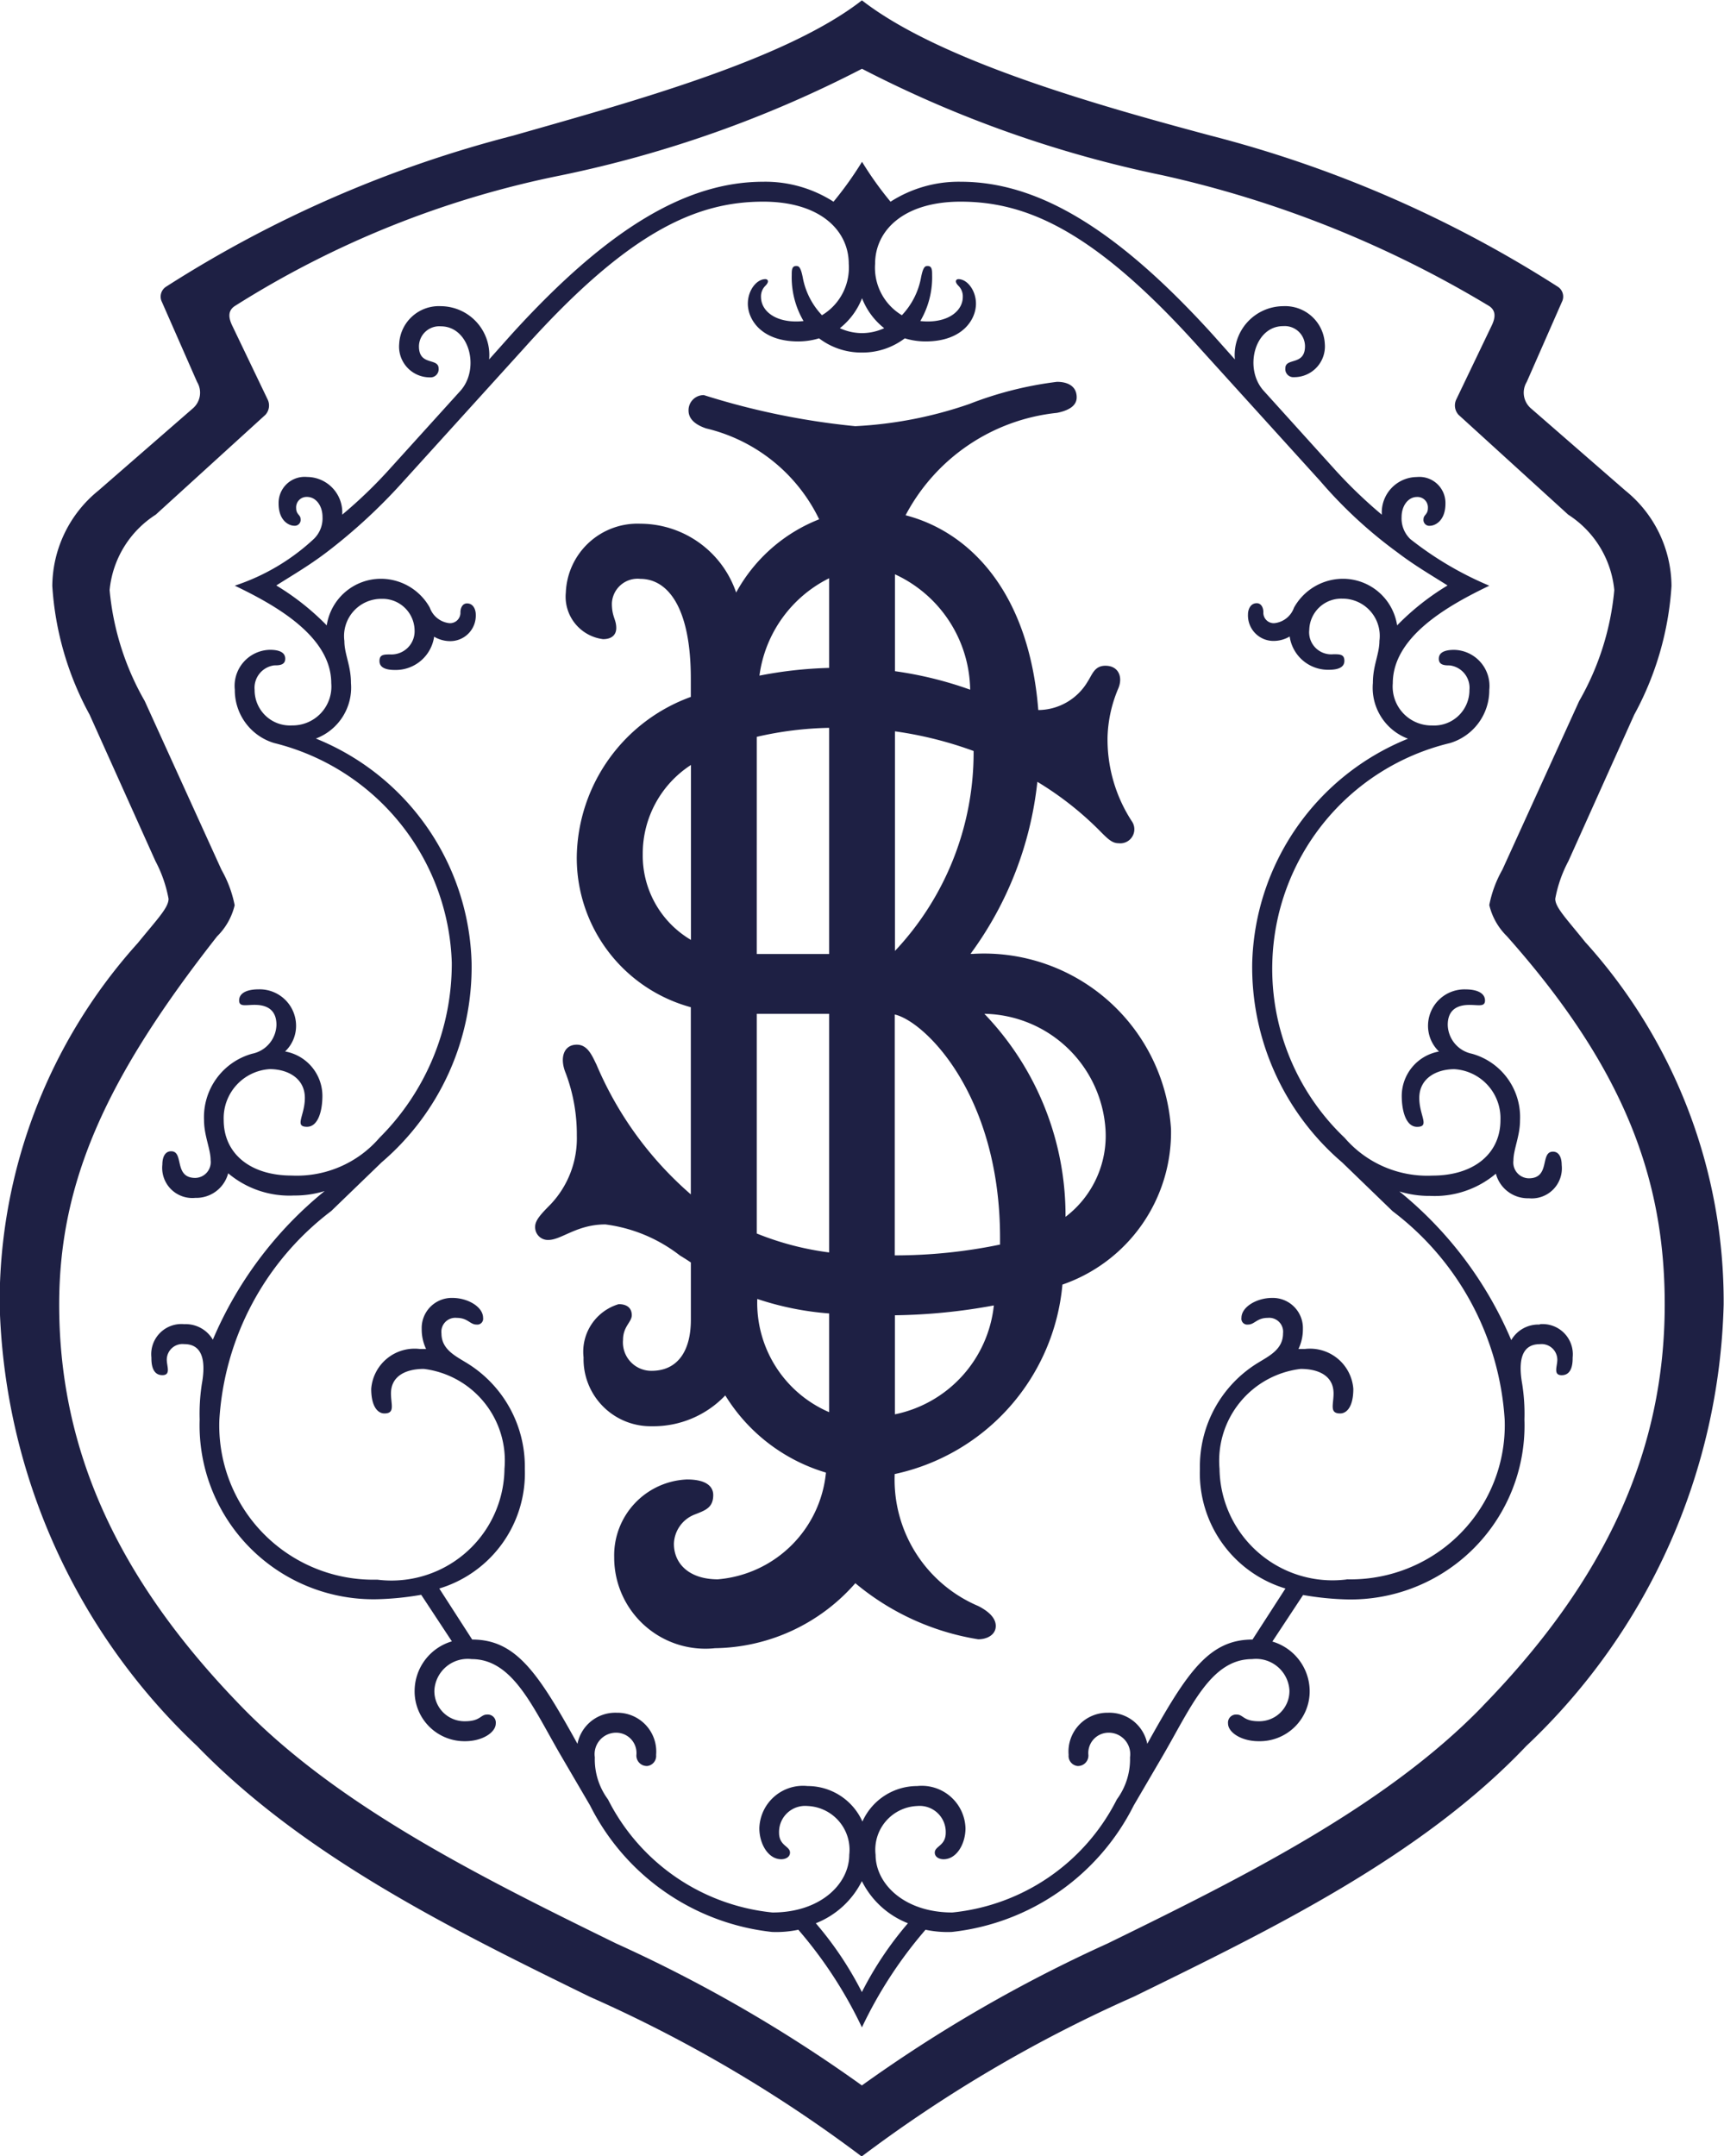 <svg xmlns="http://www.w3.org/2000/svg" width="35.073" height="43.86" viewBox="0 0 35.073 43.86">
  <path id="Fill-12" d="M-74.267,90.076a5.923,5.923,0,0,0-1.651-4.13h.01a2.515,2.515,0,0,1,2.454,2.346,2.071,2.071,0,0,1-.813,1.784Zm-3.471,4.014V92.078a11.8,11.8,0,0,0,2.013-.2,2.536,2.536,0,0,1-2.013,2.215Zm-2.8-2.344a6.032,6.032,0,0,0,1.462.295v2.008a2.42,2.42,0,0,1-1.462-2.3Zm-.01-5.8h1.472V90.8a5.931,5.931,0,0,1-1.472-.385Zm-2.32-3.249a2.149,2.149,0,0,1,.981-1.813v3.559a1.991,1.991,0,0,1-.981-1.746Zm3.792-5.611V78.91a8.452,8.452,0,0,0-1.418.157,2.594,2.594,0,0,1,1.418-1.981Zm2.869,2.267a7.61,7.61,0,0,0-1.53-.376V77.006a2.627,2.627,0,0,1,1.53,2.347Zm-1.53,5.315V80.2a7.768,7.768,0,0,1,1.6.4,5.883,5.883,0,0,1-1.6,4.067Zm-2.811-4.356a7.069,7.069,0,0,1,1.472-.183v4.6h-1.472ZM-75.6,90.64a10.553,10.553,0,0,1-2.141.22v-4.9c.612.141,2.142,1.63,2.142,4.545,0,.046,0,.092,0,.137Zm-.535-5.913H-76.2a7.191,7.191,0,0,0,1.36-3.5,6.545,6.545,0,0,1,1.251.978c.178.181.268.271.4.271a.286.286,0,0,0,.268-.451,3.048,3.048,0,0,1-.491-1.715,2.722,2.722,0,0,1,.223-.993c.09-.225,0-.451-.267-.451-.223,0-.268.181-.357.316a1.177,1.177,0,0,1-1.008.585c-.193-2.439-1.426-3.633-2.7-3.962a3.942,3.942,0,0,1,3.081-2.083c.223-.045.4-.135.4-.316,0-.225-.179-.315-.4-.315a7.36,7.36,0,0,0-1.785.451,8.35,8.35,0,0,1-2.32.451,15.073,15.073,0,0,1-3.079-.632.307.307,0,0,0-.312.316c0,.135.089.271.357.361a3.435,3.435,0,0,1,2.3,1.849,3.3,3.3,0,0,0-1.689,1.49,2.064,2.064,0,0,0-1.948-1.4,1.459,1.459,0,0,0-1.517,1.4.87.87,0,0,0,.758.948c.179,0,.268-.09.268-.226,0-.18-.089-.225-.089-.5a.523.523,0,0,1,.58-.5c.535,0,1.026.542,1.026,2.031V79.5a3.515,3.515,0,0,0-2.32,3.239,3.148,3.148,0,0,0,2.32,3.073v3.807a7.211,7.211,0,0,1-1.919-2.639c-.089-.18-.178-.406-.4-.406-.268,0-.357.271-.223.587a3.542,3.542,0,0,1,.223,1.263,1.953,1.953,0,0,1-.536,1.4c-.178.181-.312.316-.312.451a.259.259,0,0,0,.268.271c.268,0,.58-.316,1.16-.316a3.114,3.114,0,0,1,1.517.632c.075.045.149.092.223.142v1.166c0,.632-.267,1.038-.8,1.038a.578.578,0,0,1-.58-.631c0-.271.178-.361.178-.5s-.089-.225-.267-.225a1.01,1.01,0,0,0-.714,1.083,1.364,1.364,0,0,0,1.383,1.4,2.017,2.017,0,0,0,1.5-.627,3.612,3.612,0,0,0,2.048,1.57,2.411,2.411,0,0,1-2.2,2.171c-.58,0-.893-.316-.893-.722a.661.661,0,0,1,.4-.587c.223-.09.4-.135.4-.406,0-.135-.089-.316-.535-.316A1.545,1.545,0,0,0-83.449,97a1.855,1.855,0,0,0,2.052,1.85,3.859,3.859,0,0,0,2.854-1.322,5.172,5.172,0,0,0,2.5,1.141c.178,0,.357-.09.357-.271s-.179-.315-.357-.406a2.791,2.791,0,0,1-1.7-2.662v-.022a4.343,4.343,0,0,0,3.413-3.854,3.28,3.28,0,0,0,2.209-3.163,3.812,3.812,0,0,0-4.016-3.565Zm7.586,12.725A2.3,2.3,0,0,1-71.134,95.2a1.881,1.881,0,0,1,1.651-2.031c.357,0,.669.135.669.5,0,.225-.089.406.134.406.134,0,.268-.136.268-.5a.884.884,0,0,0-.982-.812h-.134a.922.922,0,0,0,.09-.406.613.613,0,0,0-.625-.632c-.312,0-.625.181-.625.406a.119.119,0,0,0,.134.136c.134,0,.179-.136.4-.136a.284.284,0,0,1,.312.316c0,.316-.268.451-.491.587a2.47,2.47,0,0,0-1.2,2.166,2.449,2.449,0,0,0,1.74,2.436l-.67,1.038c-.892,0-1.338.677-2.141,2.121a.785.785,0,0,0-.8-.632.79.79,0,0,0-.8.857.206.206,0,0,0,.179.226.212.212,0,0,0,.223-.226.413.413,0,0,1,.4-.451.437.437,0,0,1,.447.5,1.375,1.375,0,0,1-.268.857,4.22,4.22,0,0,1-3.347,2.3c-.981,0-1.561-.586-1.561-1.173a.89.89,0,0,1,.847-.993.531.531,0,0,1,.58.542c0,.271-.223.271-.223.406,0,.09.09.135.179.135.268,0,.446-.316.446-.631a.89.89,0,0,0-.982-.858,1.221,1.221,0,0,0-1.115.722,1.221,1.221,0,0,0-1.116-.722.889.889,0,0,0-.981.858c0,.315.178.631.446.631.089,0,.178-.045.178-.135,0-.135-.223-.135-.223-.406a.531.531,0,0,1,.58-.542.891.891,0,0,1,.848.993c0,.587-.58,1.173-1.562,1.173a4.22,4.22,0,0,1-3.346-2.3,1.368,1.368,0,0,1-.268-.857.437.437,0,0,1,.446-.5.413.413,0,0,1,.4.451.212.212,0,0,0,.223.226.206.206,0,0,0,.178-.226.79.79,0,0,0-.8-.857.784.784,0,0,0-.8.632c-.8-1.444-1.25-2.121-2.142-2.121l-.669-1.038a2.451,2.451,0,0,0,1.74-2.436,2.471,2.471,0,0,0-1.205-2.166c-.223-.136-.491-.271-.491-.587a.284.284,0,0,1,.313-.316c.223,0,.267.136.4.136a.119.119,0,0,0,.134-.136c0-.225-.312-.406-.625-.406a.612.612,0,0,0-.624.632.931.931,0,0,0,.089.406h-.134a.885.885,0,0,0-.982.812c0,.361.134.5.268.5.223,0,.134-.181.134-.406,0-.362.312-.5.669-.5A1.88,1.88,0,0,1-85.681,95.2a2.3,2.3,0,0,1-2.588,2.256A3.136,3.136,0,0,1-91.481,94.2a5.767,5.767,0,0,1,2.275-4.242l1.027-.992a5.224,5.224,0,0,0,1.829-4.061,5.062,5.062,0,0,0-3.168-4.558,1.108,1.108,0,0,0,.714-1.128c0-.361-.134-.586-.134-.857a.757.757,0,0,1,.759-.857.651.651,0,0,1,.669.631.472.472,0,0,1-.491.5c-.134,0-.223,0-.223.135s.134.181.312.181a.79.79,0,0,0,.8-.677.638.638,0,0,0,.312.09.519.519,0,0,0,.535-.542c0-.09-.044-.225-.178-.225-.09,0-.134.09-.134.18A.212.212,0,0,1-86.8,78a.477.477,0,0,1-.4-.316,1.141,1.141,0,0,0-.981-.587,1.116,1.116,0,0,0-1.116.948,5.154,5.154,0,0,0-1.026-.812c.357-.226.669-.406,1.026-.677a11.352,11.352,0,0,0,1.562-1.444l2.454-2.707c2.142-2.392,3.525-2.979,4.864-2.979,1.16,0,1.74.587,1.74,1.264a1.128,1.128,0,0,1-.545,1.046,1.518,1.518,0,0,1-.392-.775c-.045-.226-.089-.226-.134-.226-.089,0-.089.09-.089.181a1.756,1.756,0,0,0,.24.938,1.238,1.238,0,0,1-.151.009c-.446,0-.714-.225-.714-.5a.3.3,0,0,1,.089-.226c.09-.09.045-.135,0-.135-.178,0-.357.225-.357.5,0,.316.268.767,1.027.767a1.466,1.466,0,0,0,.422-.063,1.417,1.417,0,0,0,.872.289,1.421,1.421,0,0,0,.872-.289,1.456,1.456,0,0,0,.422.063c.758,0,1.026-.451,1.026-.767,0-.271-.178-.5-.357-.5-.044,0-.089.045,0,.135a.3.3,0,0,1,.089.226c0,.271-.267.5-.714.5a1.234,1.234,0,0,1-.15-.009,1.756,1.756,0,0,0,.24-.938c0-.091,0-.181-.09-.181-.044,0-.089,0-.134.226a1.517,1.517,0,0,1-.391.775,1.126,1.126,0,0,1-.545-1.046c0-.677.58-1.264,1.74-1.264,1.338,0,2.722.587,4.864,2.979l2.454,2.707a9.249,9.249,0,0,0,1.562,1.444c.356.271.669.451,1.026.677a5.125,5.125,0,0,0-1.026.812,1.116,1.116,0,0,0-1.116-.948,1.143,1.143,0,0,0-.982.587.476.476,0,0,1-.4.316.212.212,0,0,1-.223-.226c0-.09-.045-.18-.134-.18-.134,0-.179.135-.179.225a.519.519,0,0,0,.536.542.642.642,0,0,0,.312-.09.789.789,0,0,0,.8.677c.179,0,.313-.046.313-.181s-.09-.135-.224-.135a.449.449,0,0,1-.49-.5.651.651,0,0,1,.669-.631.757.757,0,0,1,.758.857c0,.271-.133.5-.133.857A1.107,1.107,0,0,0-67.3,80.35a5.063,5.063,0,0,0-3.169,4.558,5.225,5.225,0,0,0,1.83,4.061l1.026.992A5.768,5.768,0,0,1-65.333,94.2a3.136,3.136,0,0,1-3.213,3.249Zm-9.861,8.393a7.033,7.033,0,0,0-.937-1.4,1.773,1.773,0,0,0,.937-.857,1.769,1.769,0,0,0,.937.857,6.989,6.989,0,0,0-.937,1.4ZM-77.956,72a1.094,1.094,0,0,1-.451.1,1.094,1.094,0,0,1-.451-.1,1.447,1.447,0,0,0,.451-.61,1.439,1.439,0,0,0,.451.61Zm13.337,20.267a.637.637,0,0,0-.58.316,7.823,7.823,0,0,0-2.276-3.024,2.049,2.049,0,0,0,.625.091,1.929,1.929,0,0,0,1.338-.452.672.672,0,0,0,.67.5.612.612,0,0,0,.669-.677c0-.136-.045-.271-.178-.271-.268,0-.045.542-.491.542a.321.321,0,0,1-.313-.361c0-.226.134-.5.134-.813A1.338,1.338,0,0,0-66,86.758a.614.614,0,0,1-.491-.587c0-.361.268-.406.446-.406s.312.045.312-.09-.134-.226-.4-.226a.741.741,0,0,0-.759.722.722.722,0,0,0,.223.542.92.92,0,0,0-.758.9c0,.316.089.632.312.632.268,0,.045-.226.045-.587,0-.406.357-.586.714-.586a1,1,0,0,1,.937,1.037c0,.677-.536,1.128-1.384,1.128a2.218,2.218,0,0,1-1.784-.767,4.743,4.743,0,0,1-1.473-3.564,4.716,4.716,0,0,1,3.614-4.467,1.122,1.122,0,0,0,.8-1.083.735.735,0,0,0-.714-.813c-.179,0-.313.045-.313.181s.134.135.223.135a.459.459,0,0,1,.4.5.719.719,0,0,1-.759.722.791.791,0,0,1-.8-.858c0-.947,1.116-1.579,1.964-1.985a6.872,6.872,0,0,1-1.607-.948.582.582,0,0,1-.178-.451c0-.226.134-.406.312-.406a.212.212,0,0,1,.223.226c0,.135-.089.135-.089.225a.119.119,0,0,0,.134.135c.089,0,.312-.09.312-.451a.53.53,0,0,0-.58-.541.721.721,0,0,0-.714.767,9.7,9.7,0,0,1-.982-.948l-1.427-1.579c-.4-.451-.179-1.309.4-1.309a.413.413,0,0,1,.446.407c0,.406-.4.225-.4.451a.164.164,0,0,0,.178.18.625.625,0,0,0,.625-.677.808.808,0,0,0-.848-.767.994.994,0,0,0-.982,1.083l-.446-.5c-1.963-2.166-3.57-3.114-5.131-3.114a2.566,2.566,0,0,0-1.428.406,6.943,6.943,0,0,1-.58-.812,7.188,7.188,0,0,1-.58.812,2.569,2.569,0,0,0-1.428-.406c-1.562,0-3.168.948-5.132,3.114l-.446.5a.994.994,0,0,0-.982-1.083.808.808,0,0,0-.848.767A.625.625,0,0,0-87.2,73a.165.165,0,0,0,.179-.18c0-.226-.4-.045-.4-.451a.413.413,0,0,1,.446-.407c.58,0,.8.858.4,1.309L-88,74.845a9.49,9.49,0,0,1-.982.948.721.721,0,0,0-.714-.767.53.53,0,0,0-.58.541c0,.361.223.451.313.451a.119.119,0,0,0,.134-.135c0-.09-.09-.09-.09-.225a.212.212,0,0,1,.223-.226c.179,0,.313.18.313.406a.582.582,0,0,1-.179.451,4.35,4.35,0,0,1-1.606.948c.848.406,1.963,1.038,1.963,1.985a.79.79,0,0,1-.8.858.719.719,0,0,1-.759-.722.46.46,0,0,1,.4-.5c.089,0,.223,0,.223-.135s-.134-.181-.312-.181a.734.734,0,0,0-.714.813,1.122,1.122,0,0,0,.8,1.083,4.755,4.755,0,0,1,3.614,4.467,5,5,0,0,1-1.472,3.564,2.219,2.219,0,0,1-1.785.767c-.848,0-1.383-.451-1.383-1.128a1,1,0,0,1,.937-1.037c.357,0,.714.18.714.586,0,.361-.223.587.044.587.223,0,.313-.316.313-.632a.92.92,0,0,0-.759-.9.718.718,0,0,0,.223-.542.741.741,0,0,0-.758-.722c-.268,0-.4.09-.4.226s.134.09.312.09.447.045.447.406a.615.615,0,0,1-.491.587,1.338,1.338,0,0,0-.982,1.353c0,.316.134.587.134.813a.321.321,0,0,1-.312.361c-.446,0-.223-.542-.491-.542-.134,0-.179.135-.179.271a.613.613,0,0,0,.67.677.671.671,0,0,0,.669-.5,1.931,1.931,0,0,0,1.339.452,2.041,2.041,0,0,0,.624-.091,7.828,7.828,0,0,0-2.275,3.024.639.639,0,0,0-.58-.316.614.614,0,0,0-.67.677c0,.09,0,.36.223.36.179,0,.09-.18.09-.315a.32.32,0,0,1,.357-.316c.356,0,.446.316.356.812a3.979,3.979,0,0,0-.044.722,3.538,3.538,0,0,0,3.614,3.655,6,6,0,0,0,.893-.09l.624.947a1.056,1.056,0,0,0-.758.993,1.015,1.015,0,0,0,1.026,1.038c.357,0,.625-.181.625-.361a.164.164,0,0,0-.179-.181c-.133,0-.133.136-.446.136a.613.613,0,0,1-.624-.632.679.679,0,0,1,.758-.632c.848,0,1.249.993,1.83,1.986l.58.992a4.714,4.714,0,0,0,3.7,2.572,2.159,2.159,0,0,0,.536-.045,8.81,8.81,0,0,1,1.294,1.986,8.775,8.775,0,0,1,1.294-1.986,2.151,2.151,0,0,0,.535.045,4.714,4.714,0,0,0,3.7-2.572l.58-.992c.58-.993.982-1.986,1.829-1.986a.68.68,0,0,1,.759.632.614.614,0,0,1-.625.632c-.312,0-.312-.136-.446-.136a.164.164,0,0,0-.178.181c0,.18.267.361.624.361A1.016,1.016,0,0,0-69.3,99.708a1.057,1.057,0,0,0-.759-.993l.625-.947a5.992,5.992,0,0,0,.892.09A3.538,3.538,0,0,0-64.931,94.2a3.892,3.892,0,0,0-.045-.722c-.089-.5,0-.812.357-.812a.32.32,0,0,1,.357.316c0,.135-.089.315.089.315.223,0,.223-.27.223-.36a.614.614,0,0,0-.669-.677Zm-1.16,7.761c-1.964,2.03-4.864,3.474-7.631,4.828a29.257,29.257,0,0,0-5,2.888,29.268,29.268,0,0,0-5-2.888c-2.766-1.354-5.667-2.8-7.63-4.828-2.5-2.572-3.7-5.189-3.7-8.167,0-2.527.982-4.648,3.213-7.491a1.321,1.321,0,0,0,.357-.632,2.378,2.378,0,0,0-.268-.721L-93,79.583a5.541,5.541,0,0,1-.714-2.256,2.052,2.052,0,0,1,.938-1.534l2.231-2.031a.28.28,0,0,0,.044-.316l-.714-1.489c-.089-.18-.089-.315.045-.406a19.631,19.631,0,0,1,6.649-2.662,23.771,23.771,0,0,0,6.113-2.166,23.743,23.743,0,0,0,6.113,2.166,22.159,22.159,0,0,1,6.649,2.662c.133.091.133.226.044.406l-.714,1.489a.282.282,0,0,0,.045.316l2.231,2.031a2.054,2.054,0,0,1,.937,1.534,5.541,5.541,0,0,1-.714,2.256l-1.562,3.43a2.374,2.374,0,0,0-.267.721,1.312,1.312,0,0,0,.357.632c2.409,2.708,3.212,4.964,3.212,7.491,0,2.978-1.2,5.6-3.7,8.167Zm2.1-15.522c-.4-.5-.625-.722-.625-.9a2.643,2.643,0,0,1,.268-.767l1.339-2.978a6.294,6.294,0,0,0,.758-2.617,2.516,2.516,0,0,0-.937-1.94l-1.919-1.67a.421.421,0,0,1-.089-.541l.714-1.625a.239.239,0,0,0-.089-.316,24.308,24.308,0,0,0-7.05-3.068c-2.365-.632-5.533-1.534-7.1-2.753-1.562,1.219-4.73,2.076-7.1,2.753a24.3,24.3,0,0,0-7.05,3.068.24.24,0,0,0-.09.316l.714,1.625a.421.421,0,0,1-.089.541l-1.919,1.67a2.519,2.519,0,0,0-.937,1.94,6.281,6.281,0,0,0,.759,2.617l1.339,2.978a2.665,2.665,0,0,1,.267.767c0,.181-.223.406-.625.9a10.911,10.911,0,0,0-2.811,7.355,12.787,12.787,0,0,0,4.016,8.979c2.187,2.256,5.221,3.745,7.988,5.1a28.1,28.1,0,0,1,5.533,3.249,28.068,28.068,0,0,1,5.533-3.249c2.766-1.354,5.845-2.843,7.987-5.1a12.783,12.783,0,0,0,4.016-8.979A10.906,10.906,0,0,0-63.682,84.5Z" transform="translate(95.944 -65.324)" fill="#1e2044" fill-rule="evenodd"/>
</svg>
